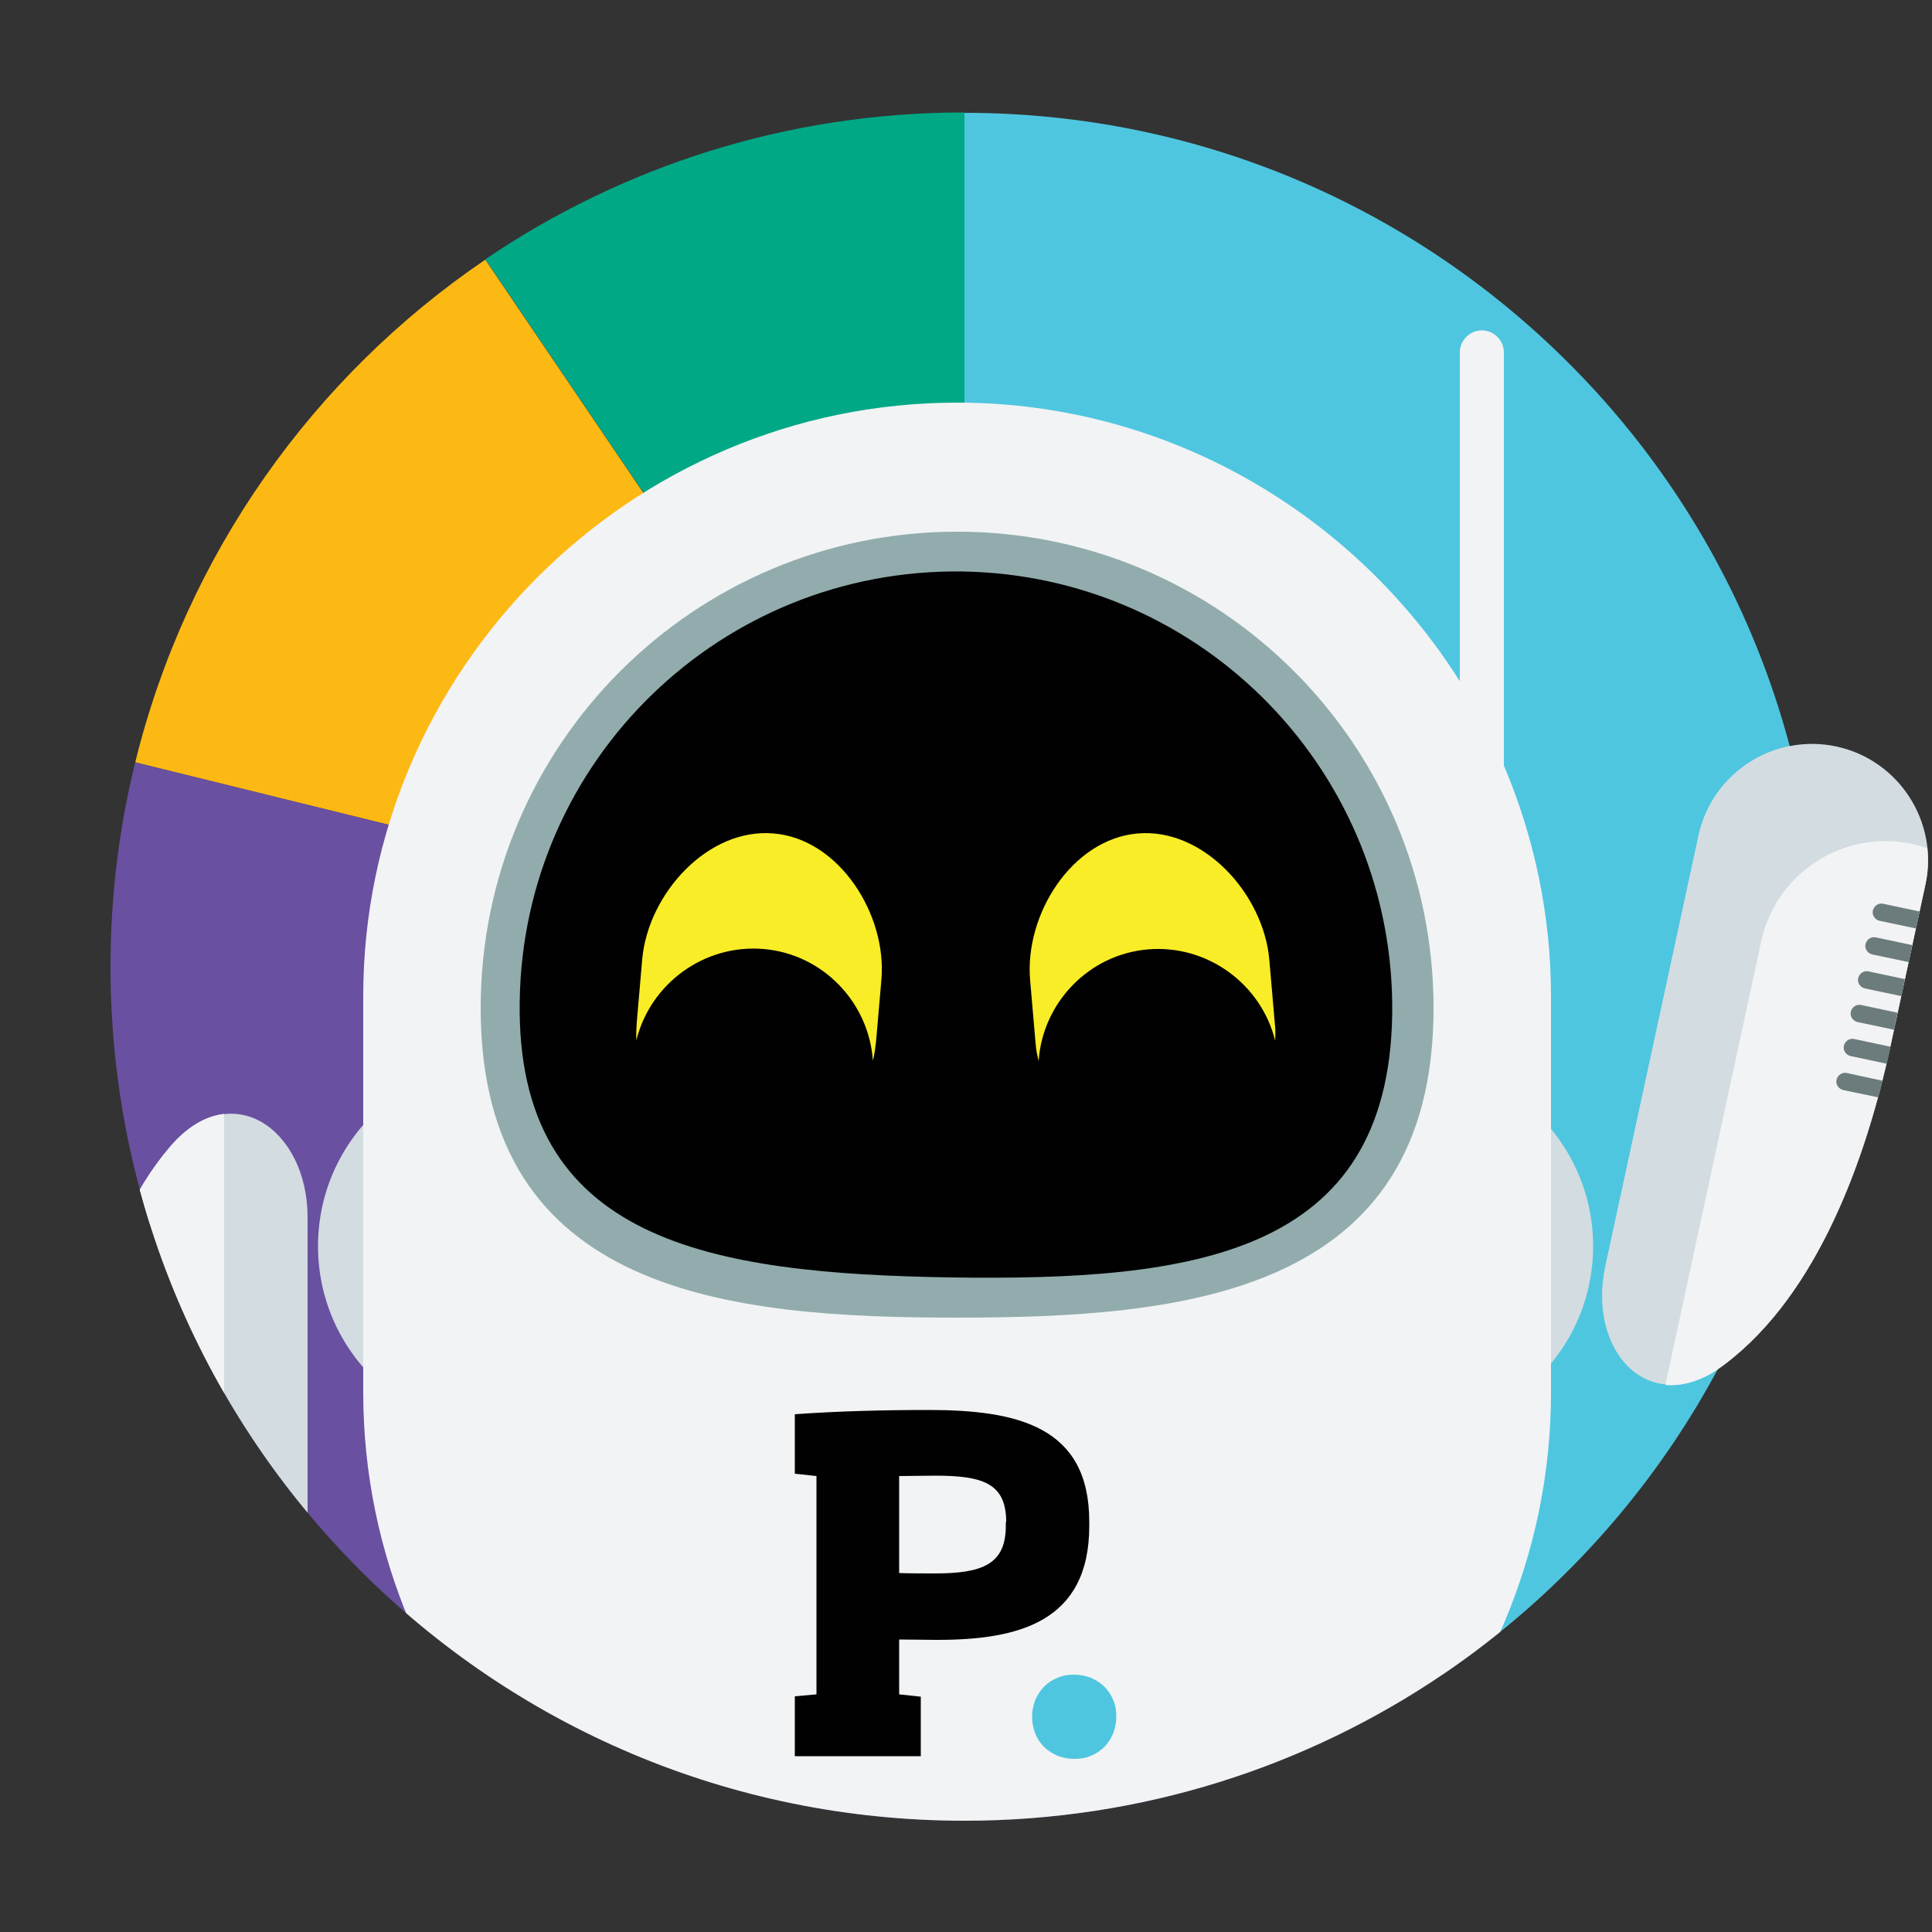 <?xml version="1.0" encoding="utf-8"?>
<!-- Generator: Adobe Illustrator 25.3.1, SVG Export Plug-In . SVG Version: 6.00 Build 0)  -->
<svg version="1.1" id="Layer_1" xmlns="http://www.w3.org/2000/svg" xmlns:xlink="http://www.w3.org/1999/xlink" x="0px" y="0px"
	 viewBox="0 0 500 500" style="enable-background:new 0 0 500 500;" xml:space="preserve">
<rect x="0" y="0" width="500" height="500" fill="#333333" stroke="none"/>
<style type="text/css">
	.st0{fill:#FDB913;}
	.st1{fill:#6950A1;}
	.st2{fill:#FFCC04;}
	.st3{fill:#00A886;}
	.st4{fill:#4FC6E0;}
	.st5{clip-path:url(#SVGID_2_);}
	.st6{fill-rule:evenodd;clip-rule:evenodd;fill:#D3DCE0;}
	.st7{fill-rule:evenodd;clip-rule:evenodd;fill:#F2F3F4;}
	.st8{fill-rule:evenodd;clip-rule:evenodd;fill:#92ACAD;}
	.st9{fill-rule:evenodd;clip-rule:evenodd;fill:#010101;}
	.st10{fill-rule:evenodd;clip-rule:evenodd;fill:#6C7C7D;}
	.st11{fill:#010101;}
	.st12{fill:#F9ED27;}
</style>
<g>
	<path class="st0" d="M125.6,67.2C81.1,97.4,48.2,143.5,35,197.3l214.6,52.9L125.6,67.2z"/>
	<path class="st1" d="M249.6,250.1L249.6,250.1L35,197.3c-4.2,16.9-6.4,34.6-6.4,52.9c0,61,24.7,116.3,64.7,156.3
		c40,40,95.2,64.7,156.3,64.7c46,0,88.6-14,124-38L249.6,250.1z"/>
	<path class="st2" d="M260.6,197.3c-2.2,0-4.1,1.8-4.1,4.1v4.6c0,2.2,1.8,4.1,4.1,4.1c2.2,0,4.1-1.8,4.1-4.1v-4.6
		C264.7,199.2,262.8,197.3,260.6,197.3z"/>
	<path class="st3" d="M249.6,29.1c-46,0-88.6,14-124,38l124,183V29.1z"/>
	<path class="st4" d="M405.9,93.9c-40-40-95.2-64.7-156.3-64.7v221l124,183c58.5-39.8,97-106.9,97-183
		C470.6,189.1,445.9,133.8,405.9,93.9z"/>
	<g>
		<defs>
			<path id="SVGID_1_" d="M405.9,93.9c-40-40-95.2-64.7-156.3-64.7c-46,0-88.6,14-124,38c-58.5,39.8-97,106.9-97,183
				c0,61,24.7,116.3,64.7,156.3c40,40,95.2,64.7,156.3,64.7c46,0,88.6-14,124-38c58.5-39.8,97-106.9,97-183
				C470.6,189.1,445.9,133.8,405.9,93.9z"/>
		</defs>
		<clipPath id="SVGID_2_">
			<use xlink:href="#SVGID_1_"  style="overflow:visible;"/>
		</clipPath>
		<g class="st5">
			<path class="st6" d="M19.6,386.5V429c0,16.5,13.5,30,30,30l0,0c16.5,0,30-13.5,30-30v-114c0-22.7-19.7-36.8-35.6-18.1
				C24.2,319.9,19.6,357,19.6,386.5L19.6,386.5z M489.3,270.5l9-41.6c3.5-16.1-6.8-32.2-23-35.7l0,0c-16.1-3.5-32.2,6.8-35.7,23
				l-24.1,111.4c-4.8,22.2,11.5,40.1,31,25.3C470.7,334.6,483.1,299.3,489.3,270.5L489.3,270.5z M396,286.6
				c10,8.8,16.3,21.6,16.3,35.9s-6.3,27.2-16.3,35.9V286.6L396,286.6z M99.3,359.1c-10.4-8.8-17-21.9-17-36.6
				c0-14.7,6.6-27.8,17-36.6V359.1z"/>
			<path class="st7" d="M247.7,104.2L247.7,104.2c54.6,0,102.8,28.9,130.1,72.1V91.2c0-3.1,2.6-5.7,5.7-5.7l0,0
				c3.1,0,5.7,2.6,5.7,5.7v106.9c7.8,18.4,12.2,38.6,12.2,59.8v102.4c0,84.5-69.1,153.7-153.7,153.7l0,0
				C163.1,513.9,94,444.8,94,360.3V257.9C94,173.4,163.1,104.2,247.7,104.2L247.7,104.2z M489.3,270.5l9-41.6
				c0.7-3.2,0.8-6.3,0.5-9.4c-1.3-0.4-2.6-0.8-3.9-1.1l0,0c-17.7-3.8-35.3,7.5-39.1,25.2L431,358.4c4.6,0.4,9.9-1.1,15.5-5.4
				C470.7,334.6,483.1,299.3,489.3,270.5L489.3,270.5z M19.6,386.5V429c0,3.2,0.5,6.3,1.5,9.3c1.3,0.2,2.7,0.2,4,0.2l0,0
				c18.1,0,32.9-14.8,32.9-32.9V288.3c-4.6,0.5-9.5,3.2-14,8.5C24.2,319.9,19.6,357,19.6,386.5z"/>
			<path class="st7" d="M245.6,134.5c61.8,0,113.1,44.8,123.2,103.7c-10.7-57.2-60.9-100.6-121.2-100.6
				c-68.1,0-123.3,55.2-123.3,123.3c0,58.1,39.7,74.3,85.1,78.6c-47-4-88.8-19.9-88.8-79.9C120.6,190.5,176.6,134.5,245.6,134.5
				L245.6,134.5z M19.6,386.5V429c0,3.2,0.5,6.3,1.5,9.3c0.7,0.1,1.5,0.2,2.2,0.2c-0.1-0.7-0.1-1.5-0.1-2.3v-42.5
				c0-29.4,4.7-66.6,24.4-89.7c3.4-4,6.9-6.4,10.4-7.7v-8c-4.6,0.5-9.5,3.2-14,8.5C24.2,319.9,19.6,357,19.6,386.5z"/>
			<path class="st8" d="M247.7,137.6c68.1,0,123.3,55.2,123.3,123.3c0,74.2-64.7,80.1-123.3,80.1c-58.5,0-123.3-5.9-123.3-80.1
				C124.4,192.8,179.6,137.6,247.7,137.6z"/>
			<path class="st9" d="M249.1,147.9c62.4,1,112.1,52.3,111.2,114.7c-1,62.4-51.7,68.9-114,68c-62.4-1-112.8-9.1-111.8-71.5
				C135.4,196.7,186.7,147,249.1,147.9z"/>
			<path class="st10" d="M490.2,266.5l0.9-4.4l-9.4-2c-1.2-0.3-2.4,0.5-2.7,1.7l0,0c-0.3,1.2,0.5,2.4,1.7,2.7L490.2,266.5
				L490.2,266.5z M19.6,390.5v4.5h9.6c1.2,0,2.2-1,2.2-2.2l0,0c0-1.2-1-2.2-2.2-2.2H19.6L19.6,390.5z M19.6,399.5v4.5h9.6
				c1.2,0,2.2-1,2.2-2.2l0,0c0-1.2-1-2.2-2.2-2.2H19.6L19.6,399.5z M19.6,408.5v4.5h9.6c1.2,0,2.2-1,2.2-2.2l0,0
				c0-1.2-1-2.2-2.2-2.2H19.6L19.6,408.5z M19.6,417.4v4.5h9.6c1.2,0,2.2-1,2.2-2.2l0,0c0-1.2-1-2.2-2.2-2.2H19.6L19.6,417.4z
				 M19.9,372.6c-0.1,1.5-0.1,3-0.2,4.5h9.4c1.2,0,2.2-1,2.2-2.2l0,0c0-1.2-1-2.2-2.2-2.2H19.9L19.9,372.6z M19.6,381.6
				c0,1.5,0,3,0,4.5h9.6c1.2,0,2.2-1,2.2-2.2l0,0c0-1.2-1-2.2-2.2-2.2H19.6L19.6,381.6z M492.1,257.8l0.9-4.4l-9.4-2
				c-1.2-0.3-2.4,0.5-2.7,1.7l0,0c-0.3,1.2,0.5,2.4,1.7,2.7L492.1,257.8L492.1,257.8z M494,249l0.9-4.4l-9.4-2
				c-1.2-0.3-2.4,0.5-2.7,1.7l0,0c-0.3,1.2,0.5,2.4,1.7,2.7L494,249L494,249z M495.9,240.3l0.9-4.4l-9.4-2c-1.2-0.3-2.4,0.5-2.7,1.7
				l0,0c-0.3,1.2,0.5,2.4,1.7,2.7L495.9,240.3L495.9,240.3z M486.1,284c0.4-1.5,0.8-2.9,1.1-4.3l-9.2-2c-1.2-0.3-2.4,0.5-2.7,1.7
				l0,0c-0.3,1.2,0.5,2.4,1.7,2.7L486.1,284L486.1,284z M488.3,275.3c0.3-1.5,0.7-2.9,1-4.4l-9.4-2c-1.2-0.3-2.4,0.5-2.7,1.7l0,0
				c-0.3,1.2,0.5,2.4,1.7,2.7L488.3,275.3z"/>
			<g>
				<path id="XMLID_2_" class="st11" d="M260.4,393.9c0-10.1-6.1-12-18.5-12c-3.1,0-6.3,0.1-9.2,0.1v25.1c2.9,0.1,6.1,0.1,9.3,0.1
					c12.3,0,18.3-2.4,18.3-12.3V393.9z M205.7,454.5V439l5.6-0.5V382l-5.6-0.6V366c11.2-0.8,23.1-1.1,34.6-1.1
					c23.1,0,41.6,4.3,41.6,28.9v1.1c0,25-18.5,29.5-39.4,29.5c-3.2,0-6.1-0.1-9.8-0.1v14.2l5.6,0.6v15.4H205.7z"/>
				<path id="XMLID_1_" class="st4" d="M267.1,444.3c0-1.5,0.3-2.9,0.8-4.3c0.6-1.3,1.3-2.5,2.3-3.5c1-1,2.2-1.8,3.5-2.3
					c1.3-0.6,2.8-0.8,4.3-0.8c1.5,0,2.9,0.3,4.3,0.8c1.3,0.6,2.5,1.3,3.5,2.3c1,1,1.8,2.2,2.3,3.5c0.6,1.3,0.8,2.8,0.8,4.3
					c0,1.5-0.3,2.9-0.8,4.3c-0.6,1.3-1.3,2.5-2.3,3.5c-1,1-2.2,1.8-3.5,2.3c-1.3,0.6-2.8,0.8-4.3,0.8c-1.5,0-2.9-0.3-4.3-0.8
					c-1.3-0.6-2.5-1.3-3.5-2.3c-1-1-1.8-2.2-2.3-3.5C267.4,447.2,267.1,445.8,267.1,444.3"/>
			</g>
			<g>
				<path class="st12" d="M200.2,215.7c-17-1.5-32.5,15.6-34,32.6l-1.4,16.2c-0.1,1.6-0.2,3.2-0.1,4.7c3.6-14.6,17.5-24.9,32.9-23.6
					c15.4,1.3,27.3,13.9,28.3,28.9c0.4-1.5,0.6-3.1,0.8-4.7l1.4-16.2C229.6,236.7,217.2,217.1,200.2,215.7z"/>
				<path class="st12" d="M294.4,215.7c-17,1.5-29.3,21-27.8,38l1.4,16.2c0.1,1.6,0.4,3.1,0.8,4.7c1-15,12.9-27.6,28.3-28.9
					c15.4-1.3,29.3,9,32.9,23.6c0.1-1.5,0.1-3.1-0.1-4.7l-1.4-16.2C327,231.3,311.4,214.2,294.4,215.7z"/>
			</g>
		</g>
	</g>
</g>
<path class="st6" d="M489.3,270.5l9-41.6c3.5-16.1-6.8-32.2-23-35.7l0,0c-16.1-3.5-32.2,6.8-35.7,23l-24.1,111.4
	c-4.8,22.2,11.5,40.1,31,25.3C470.7,334.6,483.1,299.3,489.3,270.5L489.3,270.5z"/>
<path class="st7" d="M489.3,270.5l9-41.6c0.7-3.2,0.8-6.3,0.5-9.4c-1.3-0.4-2.6-0.8-3.9-1.1l0,0c-17.7-3.8-35.3,7.5-39.1,25.2
	L431,358.4c4.6,0.4,9.9-1.1,15.5-5.4C470.7,334.6,483.1,299.3,489.3,270.5L489.3,270.5z"/>
<path class="st10" d="M490.2,266.5l0.9-4.4l-9.4-2c-1.2-0.3-2.4,0.5-2.7,1.7l0,0c-0.3,1.2,0.5,2.4,1.7,2.7L490.2,266.5L490.2,266.5z
	"/>
<path class="st10" d="M492.1,257.8l0.9-4.4l-9.4-2c-1.2-0.3-2.4,0.5-2.7,1.7l0,0c-0.3,1.2,0.5,2.4,1.7,2.7L492.1,257.8L492.1,257.8z
	"/>
<path class="st10" d="M494,249l0.9-4.4l-9.4-2c-1.2-0.3-2.4,0.5-2.7,1.7l0,0c-0.3,1.2,0.5,2.4,1.7,2.7L494,249L494,249z"/>
<path class="st10" d="M495.9,240.3l0.9-4.4l-9.4-2c-1.2-0.3-2.4,0.5-2.7,1.7l0,0c-0.3,1.2,0.5,2.4,1.7,2.7L495.9,240.3L495.9,240.3z
	"/>
<path class="st10" d="M486.1,284c0.4-1.5,0.8-2.9,1.1-4.3l-9.2-2c-1.2-0.3-2.4,0.5-2.7,1.7l0,0c-0.3,1.2,0.5,2.4,1.7,2.7L486.1,284
	L486.1,284z"/>
<path class="st10" d="M488.3,275.3c0.3-1.5,0.7-2.9,1-4.4l-9.4-2c-1.2-0.3-2.4,0.5-2.7,1.7l0,0c-0.3,1.2,0.5,2.4,1.7,2.7
	L488.3,275.3z"/>
</svg>
